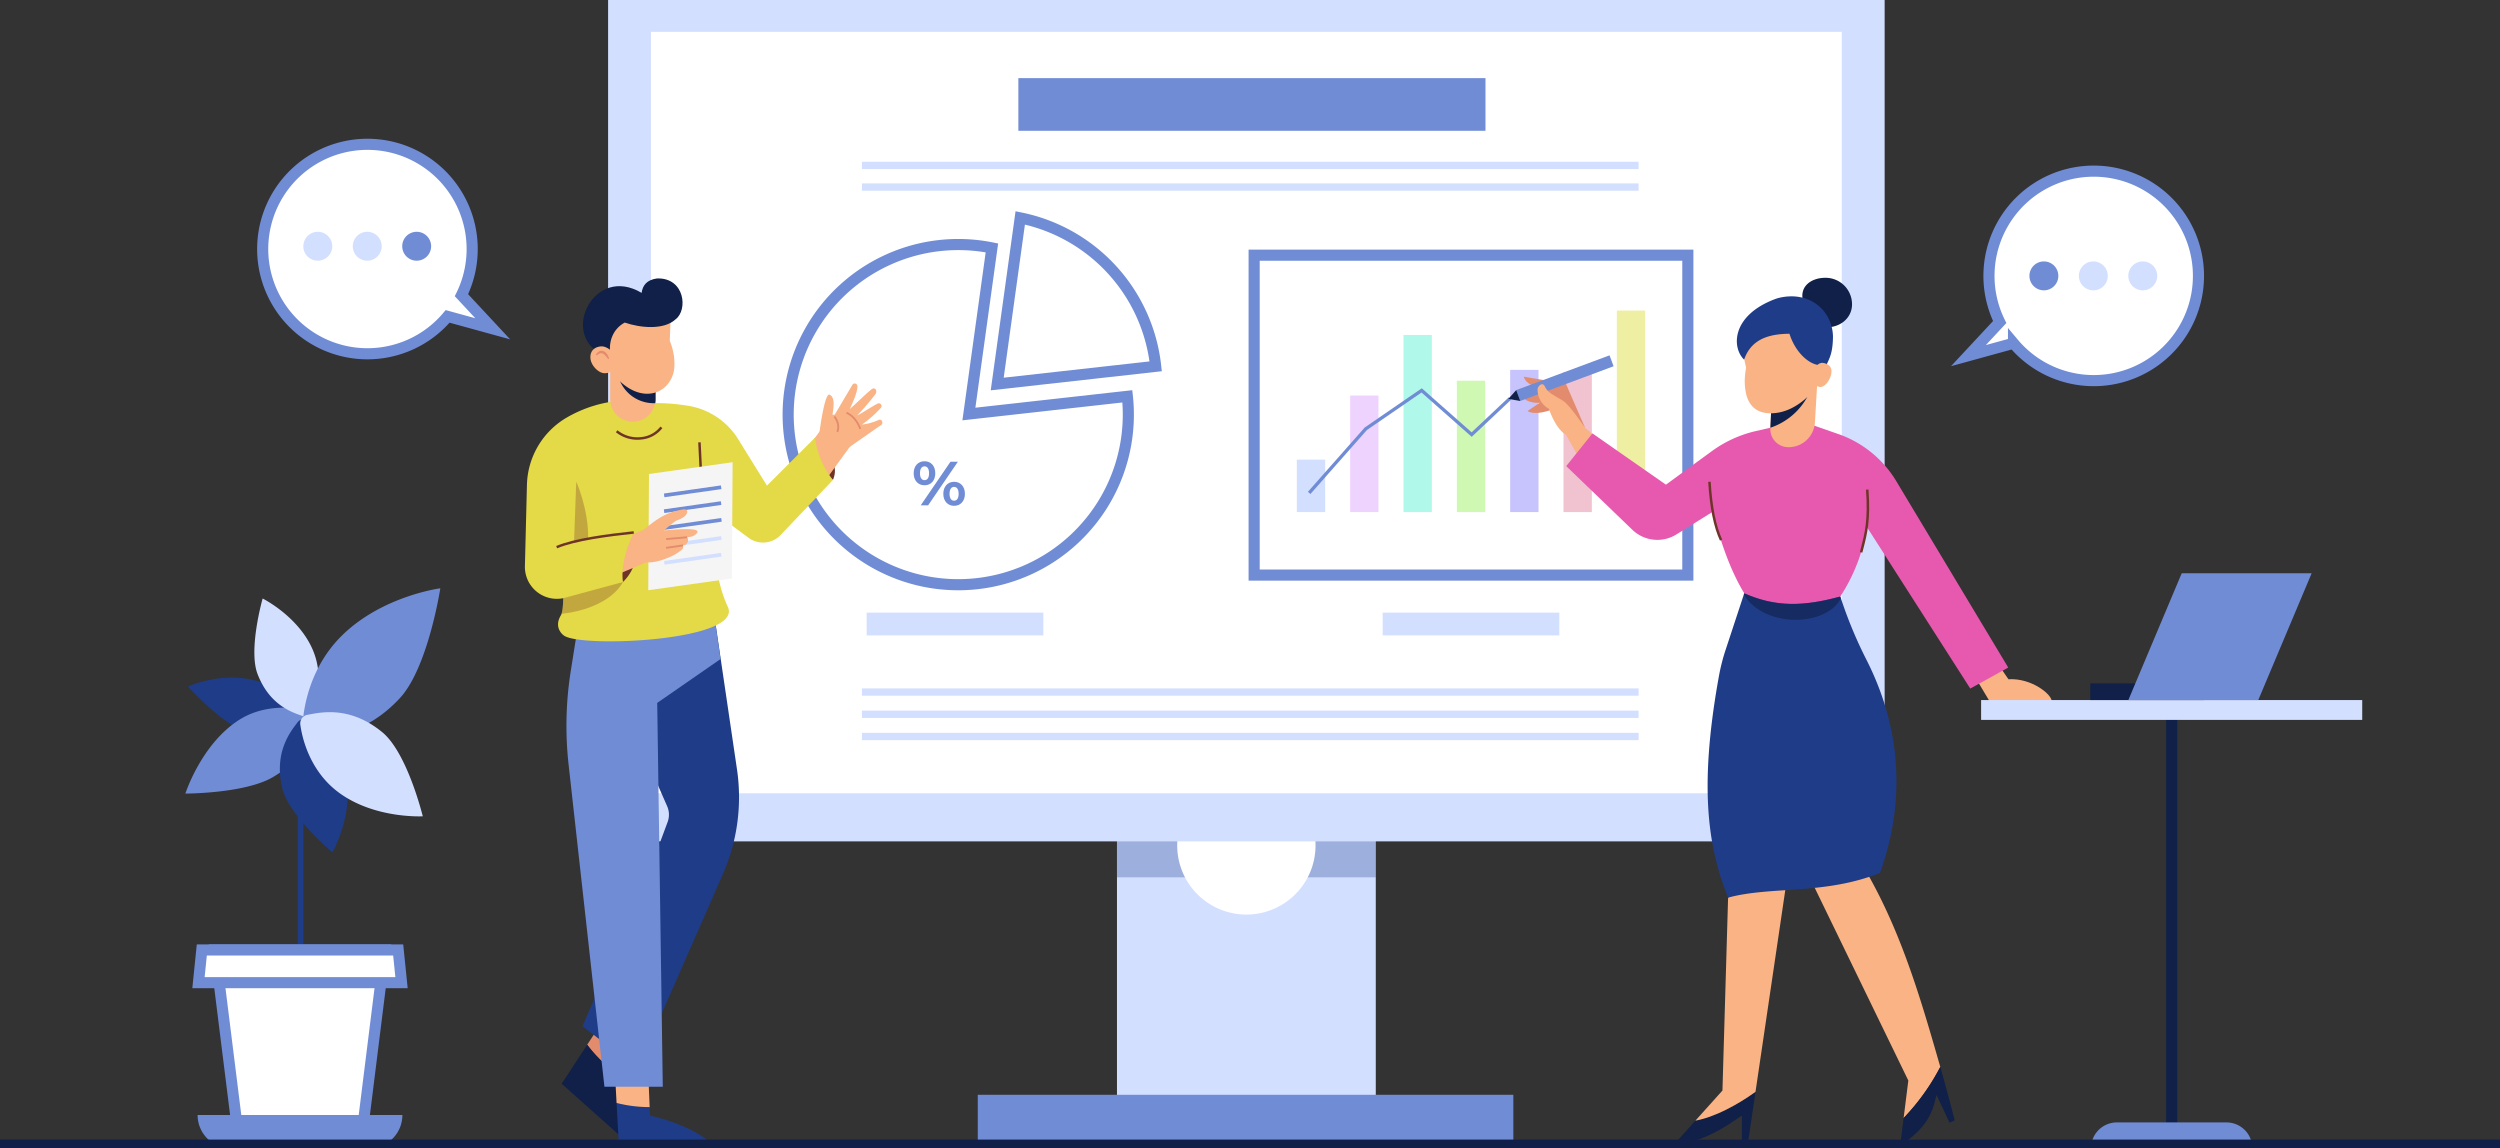 <svg id="Group_39838" data-name="Group 39838" xmlns="http://www.w3.org/2000/svg" xmlns:xlink="http://www.w3.org/1999/xlink" width="899.439" height="413.181" viewBox="0 0 899.439 413.181">
  <rect x="0" y="0" width="899.439" height="413.181" fill="#333333" stroke="none"/>
  <defs>
    <clipPath id="clip-path">
      <rect id="Rectangle_22730" data-name="Rectangle 22730" width="899.439" height="413.181" fill="none"/>
    </clipPath>
    <clipPath id="clip-path-2">
      <rect id="Rectangle_22729" data-name="Rectangle 22729" width="899.439" height="413.182" fill="none"/>
    </clipPath>
    <clipPath id="clip-path-3">
      <rect id="Rectangle_22698" data-name="Rectangle 22698" width="93.113" height="25.984" fill="none"/>
    </clipPath>
    <clipPath id="clip-path-4">
      <rect id="Rectangle_22721" data-name="Rectangle 22721" width="34.922" height="9.559" fill="none"/>
    </clipPath>
    <clipPath id="clip-path-5">
      <rect id="Rectangle_22723" data-name="Rectangle 22723" width="5.245" height="26.882" fill="none"/>
    </clipPath>
    <clipPath id="clip-path-6">
      <rect id="Rectangle_22724" data-name="Rectangle 22724" width="22.102" height="11.453" fill="none"/>
    </clipPath>
  </defs>
  <g id="Group_39837" data-name="Group 39837" clip-path="url(#clip-path)">
    <rect id="Rectangle_22696" data-name="Rectangle 22696" width="93.111" height="136.715" transform="translate(401.859 275.675)" fill="#d3dfff"/>
    <g id="Group_39836" data-name="Group 39836" transform="translate(0 -0.001)">
      <g id="Group_39835" data-name="Group 39835" clip-path="url(#clip-path-2)">
        <g id="Group_39825" data-name="Group 39825" transform="translate(401.857 289.667)" opacity="0.3">
          <g id="Group_39824" data-name="Group 39824">
            <g id="Group_39823" data-name="Group 39823" clip-path="url(#clip-path-3)">
              <rect id="Rectangle_22697" data-name="Rectangle 22697" width="93.111" height="25.984" transform="translate(0.002)" fill="#1f3c88"/>
            </g>
          </g>
        </g>
        <path id="Path_78126" data-name="Path 78126" d="M1462.415,956.374a24.884,24.884,0,1,1-24.884-24.884,24.884,24.884,0,0,1,24.884,24.884" transform="translate(-989.116 -652.216)" fill="#fff"/>
        <rect id="Rectangle_22699" data-name="Rectangle 22699" width="459.268" height="302.711" transform="translate(218.78)" fill="#d3dfff"/>
        <rect id="Rectangle_22700" data-name="Rectangle 22700" width="428.426" height="273.943" transform="translate(234.201 11.461)" fill="#fff"/>
        <rect id="Rectangle_22701" data-name="Rectangle 22701" width="192.68" height="18.511" transform="translate(351.781 393.88)" fill="#708cd5"/>
        <path id="Path_78127" data-name="Path 78127" d="M1010.96,354.452l8.281-59.764a61.193,61.193,0,1,0,48.728,53.4Z" transform="translate(-662.377 -205.497)" fill="#fff"/>
        <path id="Path_78128" data-name="Path 78128" d="M1010.96,354.452l8.281-59.764a61.193,61.193,0,1,0,48.728,53.4Z" transform="translate(-662.377 -205.497)" fill="none" stroke="#708cd5" stroke-miterlimit="10" stroke-width="4"/>
        <path id="Path_78129" data-name="Path 78129" d="M1253.675,314.882a61.2,61.2,0,0,0-48.728-53.4l-8.28,59.764Z" transform="translate(-837.89 -183.088)" fill="#fff"/>
        <path id="Path_78130" data-name="Path 78130" d="M1253.675,314.882a61.2,61.2,0,0,0-48.728-53.4l-8.28,59.764Z" transform="translate(-837.89 -183.088)" fill="none" stroke="#708cd5" stroke-miterlimit="10" stroke-width="4"/>
        <path id="Path_78131" data-name="Path 78131" d="M1096.4,557.813c0-2.643,1.613-4.323,3.9-4.323s3.875,1.657,3.875,4.323-1.591,4.324-3.875,4.324-3.9-1.68-3.9-4.324m5.533,0c0-1.68-.65-2.486-1.635-2.486-.963,0-1.635.829-1.635,2.486s.672,2.487,1.635,2.487c.986,0,1.635-.806,1.635-2.487m7.707-4.144h2.666l-10.708,15.681h-2.666Zm-2.577,11.537c0-2.643,1.613-4.324,3.875-4.324,2.286,0,3.9,1.681,3.9,4.324s-1.612,4.324-3.9,4.324c-2.263,0-3.875-1.681-3.875-4.324m5.51,0c0-1.658-.649-2.487-1.635-2.487-.963,0-1.635.807-1.635,2.487s.672,2.486,1.635,2.486c.986,0,1.635-.828,1.635-2.486" transform="translate(-767.682 -387.546)" fill="#708cd5"/>
        <rect id="Rectangle_22702" data-name="Rectangle 22702" width="156.035" height="115.092" transform="translate(451.211 91.808)" fill="#fff"/>
        <rect id="Rectangle_22703" data-name="Rectangle 22703" width="156.035" height="115.092" transform="translate(451.211 91.808)" fill="none" stroke="#708cd5" stroke-miterlimit="10" stroke-width="4"/>
        <rect id="Rectangle_22704" data-name="Rectangle 22704" width="10.194" height="18.867" transform="translate(466.567 165.366)" fill="#d3dfff"/>
        <rect id="Rectangle_22705" data-name="Rectangle 22705" width="10.194" height="41.926" transform="translate(485.755 142.307)" fill="#efd3ff"/>
        <rect id="Rectangle_22706" data-name="Rectangle 22706" width="10.194" height="63.717" transform="translate(504.943 120.516)" fill="#b0f9ea"/>
        <rect id="Rectangle_22707" data-name="Rectangle 22707" width="10.194" height="47.265" transform="translate(524.131 136.968)" fill="#cff9b2"/>
        <rect id="Rectangle_22708" data-name="Rectangle 22708" width="10.194" height="51.161" transform="translate(543.32 133.072)" fill="#c7c3fc"/>
        <rect id="Rectangle_22709" data-name="Rectangle 22709" width="10.194" height="50.327" transform="translate(562.508 133.906)" fill="#f1c2cf"/>
        <rect id="Rectangle_22710" data-name="Rectangle 22710" width="10.194" height="72.499" transform="translate(581.696 111.734)" fill="#efefa4"/>
        <path id="Path_78132" data-name="Path 78132" d="M1570.4,503.99l-.9-.794,20.436-23.141,20.534-14.1,17.93,15.838,13.393-12.617.822.873-14.19,13.367-18.048-15.943-19.641,13.485Z" transform="translate(-1098.944 -326.256)" fill="#708cd5"/>
        <rect id="Rectangle_22711" data-name="Rectangle 22711" width="168.062" height="18.945" transform="translate(366.382 28.111)" fill="#708cd5"/>
        <rect id="Rectangle_22712" data-name="Rectangle 22712" width="279.426" height="2.63" transform="translate(310.101 65.986)" fill="#d3dfff"/>
        <rect id="Rectangle_22713" data-name="Rectangle 22713" width="279.426" height="2.63" transform="translate(310.101 58.19)" fill="#d3dfff"/>
        <rect id="Rectangle_22714" data-name="Rectangle 22714" width="279.426" height="2.63" transform="translate(310.101 247.672)" fill="#d3dfff"/>
        <rect id="Rectangle_22715" data-name="Rectangle 22715" width="279.426" height="2.63" transform="translate(310.101 255.667)" fill="#d3dfff"/>
        <rect id="Rectangle_22716" data-name="Rectangle 22716" width="279.426" height="2.63" transform="translate(310.101 263.662)" fill="#d3dfff"/>
        <rect id="Rectangle_22717" data-name="Rectangle 22717" width="63.56" height="8.195" transform="translate(311.806 220.411)" fill="#d3dfff"/>
        <rect id="Rectangle_22718" data-name="Rectangle 22718" width="63.56" height="8.195" transform="translate(497.448 220.411)" fill="#d3dfff"/>
        <rect id="Rectangle_22719" data-name="Rectangle 22719" width="2.05" height="110.771" transform="translate(107.129 248.83)" fill="#1f3c88"/>
        <path id="Path_78133" data-name="Path 78133" d="M247.267,832.988c11.605,3.373,17.678-1.128,20.528-3a2.082,2.082,0,0,0,.332-3.072c-2.781-3.726-9.24-10.551-18.8-12.867-12.347-2.992-23.63,2.313-23.63,2.313s12.6,14.019,21.568,16.624" transform="translate(-158.031 -569.346)" fill="#1f3c88"/>
        <path id="Path_78134" data-name="Path 78134" d="M254.116,874.066c12.979-7.815,15.208-17.049,16.43-21.185a2.12,2.12,0,0,0-1.936-2.825c-5.235-.523-16.856-3.042-27.208,3.773-13.374,8.8-18.947,26.258-18.947,26.258s21.636.016,31.662-6.021" transform="translate(-155.759 -594.576)" fill="#708cd5"/>
        <path id="Path_78135" data-name="Path 78135" d="M336.649,887.69c-2.991-12.941,3.041-20.195,5.578-23.581a2.756,2.756,0,0,1,3.755-.614c4.254,2.877,11.916,9.7,13.819,20.391,2.459,13.814-5.041,27.057-5.041,27.057s-15.8-13.257-18.112-23.253" transform="translate(-235.148 -604.271)" fill="#1f3c88"/>
        <path id="Path_78136" data-name="Path 78136" d="M306.392,745.4c4.416,11.462,12.8,13.892,16.494,15.171a2.548,2.548,0,0,0,3.195-1.476c1.768-4.408,4.1-13.6.017-22.78-5.276-11.855-17.884-18.111-17.884-18.111s-5.233,18.344-1.821,27.2" transform="translate(-213.723 -502.874)" fill="#d3dfff"/>
        <path id="Path_78137" data-name="Path 78137" d="M398.029,745.454c-13.1,14.116-25.894,13.473-31.668,13.481a3.355,3.355,0,0,1-3.375-3.656c.377-7.123,2.984-21.319,14.211-32.352,14.5-14.254,35.376-16.978,35.376-16.978s-4.423,28.6-14.544,39.5" transform="translate(-254.154 -494.295)" fill="#708cd5"/>
        <path id="Path_78138" data-name="Path 78138" d="M389.765,861.8c-11.715-9.6-22.182-7.11-26.927-6.229a3.143,3.143,0,0,0-2.528,3.528c.788,5.8,3.884,17.088,13.851,24.443,12.876,9.5,30.208,8.537,30.208,8.537s-5.556-22.86-14.6-30.279" transform="translate(-252.264 -598.393)" fill="#d3dfff"/>
        <path id="Path_78139" data-name="Path 78139" d="M310.382,1210.758H266.961l-8.832-70.811h61.084Z" transform="translate(-180.739 -798.175)" fill="#fff"/>
        <path id="Path_78140" data-name="Path 78140" d="M310.382,1210.758H266.961l-8.832-70.811h61.084Z" transform="translate(-180.739 -798.175)" fill="none" stroke="#708cd5" stroke-miterlimit="10" stroke-width="4"/>
        <path id="Path_78141" data-name="Path 78141" d="M311.224,1151.714h-73.05l1.2-11.766h70.651Z" transform="translate(-166.767 -798.175)" fill="#fff"/>
        <path id="Path_78142" data-name="Path 78142" d="M311.224,1151.714h-73.05l1.2-11.766h70.651Z" transform="translate(-166.767 -798.175)" fill="none" stroke="#708cd5" stroke-miterlimit="10" stroke-width="4"/>
        <path id="Path_78143" data-name="Path 78143" d="M298.829,1350H249.112a11.979,11.979,0,0,1-11.979-11.979h73.674A11.979,11.979,0,0,1,298.829,1350" transform="translate(-166.037 -936.861)" fill="#708cd5"/>
        <path id="Path_78144" data-name="Path 78144" d="M2374.478,798.156l3.5,5.082c8.4-.529,15.893,5.64,15.587,8.122h-22.261l-7.1-11.885Z" transform="translate(-1655.385 -558.857)" fill="#f9b384"/>
        <path id="Path_78145" data-name="Path 78145" d="M1850.669,470.475l-6.89-15.836-15.166-2.631s.186,4.019,11.036,5.414l2.169,2.862Z" transform="translate(-1280.371 -316.489)" fill="#e28b6d"/>
        <path id="Path_78146" data-name="Path 78146" d="M1845.935,475.441l-5.022-13.267-11.917,4.8s1.8,2.548,9.744,1.2l2.209,1.582Z" transform="translate(-1280.639 -323.607)" fill="#e28b6d"/>
        <path id="Path_78147" data-name="Path 78147" d="M1851.48,481l-7.72-11.9-10.63,7.214s2.3,2.109,9.777-.893l2.494,1.078Z" transform="translate(-1283.534 -328.454)" fill="#e28b6d"/>
        <rect id="Rectangle_22720" data-name="Rectangle 22720" width="35.819" height="4.189" transform="translate(545.504 140.337) rotate(-20.417)" fill="#708cd5"/>
        <path id="Path_78148" data-name="Path 78148" d="M1812.85,468.079l-2.839,3.18,4.3.746" transform="translate(-1267.346 -327.742)" fill="#102048"/>
        <path id="Path_78149" data-name="Path 78149" d="M1862.226,476.822s-5.373-8.06-7.833-9.706-5.557-2.786-6.552-5.043-2.711-.114-2.722.753a7.84,7.84,0,0,0,4.081,7.1s2.955,9.33,7.986,10.022Z" transform="translate(-1291.928 -322.836)" fill="#f9b384"/>
        <path id="Path_78150" data-name="Path 78150" d="M1882.446,512.953l4.8,3.878,2.036,8.21-6.371,3.373L1874,512.674Z" transform="translate(-1312.148 -358.967)" fill="#f9b384"/>
        <path id="Path_78151" data-name="Path 78151" d="M2006.866,1329.8c12.115-2.093,18.469-6.6,24.978-11.037V1329.8h2.033l2.891-19.575c-6.427,4.633-14.744,9.131-21.615,10.353Z" transform="translate(-1405.181 -917.401)" fill="#102048"/>
        <path id="Path_78152" data-name="Path 78152" d="M2046.261,1054.077l-2.033,69.417-9.721,10.818c6.871-1.222,15.188-5.72,21.615-10.353L2067.9,1044.2Z" transform="translate(-1424.535 -731.136)" fill="#f9b384"/>
        <path id="Path_78153" data-name="Path 78153" d="M2184.353,1010.743l-14.148,11.781,35.915,73.942-1.694,13.484a79.091,79.091,0,0,0,13.19-18.4c-7.852-27.34-15.992-55.7-33.263-80.808" transform="translate(-1519.549 -707.708)" fill="#f9b384"/>
        <path id="Path_78154" data-name="Path 78154" d="M2281.394,1298.669l-1.263,10.047c10.075-7.046,11.551-11.844,13.1-18.346l4.693,9.99,1.84-.865q-2.441-9.642-5.175-19.226a79.082,79.082,0,0,1-13.19,18.4" transform="translate(-1596.518 -896.427)" fill="#102048"/>
        <path id="Path_78155" data-name="Path 78155" d="M2111.167,796.123c-19.992,8-38.916,4.665-54.65,8.886-6.656-16.706-10.949-37.621-3.274-79.822a70.117,70.117,0,0,1,2.434-9.486l6.488-19.692.156-.492,22.462-7.028,12.1,8.191.2.624.252.743a156.865,156.865,0,0,0,9.078,21.635c12.988,25.724,13.564,52.083,4.749,76.44" transform="translate(-1434.789 -482.071)" fill="#1f3c88"/>
        <path id="Path_78156" data-name="Path 78156" d="M2038.5,595.531l-13.659,7.555-37.177-58.092a63.334,63.334,0,0,1-9.138,24.285c-.144.24-.288.468-.444.7-13.192,3.6-23.218,3.874-34.562-1.163l-.468-.792c-4.641-7.891-8.071-17.7-10.853-28.542l-13.06,8.143a12.961,12.961,0,0,1-15.866-1.655L1879.48,523.06l9.438-11.765,26.431,18.444,16.526-12.064a43.314,43.314,0,0,1,15.758-7.208l8.958-2.075,9.294-.863,11.549,4.018a39.416,39.416,0,0,1,20.759,16.885Z" transform="translate(-1315.987 -355.365)" fill="#e659ae"/>
        <path id="Path_78157" data-name="Path 78157" d="M2180.68,343.253c-.244,5.116-4.861,8.157-9.681,7.927s-6.526-4.3-7.886-9.238c-1.526-5.54,2.941-8.508,7.766-8.584a9.533,9.533,0,0,1,9.8,9.895" transform="translate(-1514.37 -233.411)" fill="#102048"/>
        <path id="Path_78158" data-name="Path 78158" d="M2141.221,460.73l-.8,13.779a9.485,9.485,0,0,1-9.894,8.97,6.485,6.485,0,0,1-6.164-6.488c0-.108.012-.228.012-.336l.012-.168.456-9.762,5.792-2.123Z" transform="translate(-1487.449 -322.596)" fill="#f9b384"/>
        <path id="Path_78159" data-name="Path 78159" d="M2137.7,474.5a23.79,23.79,0,0,1-13.264,11.033l.456-9.762,5.792-2.123Z" transform="translate(-1487.505 -331.643)" fill="#102048"/>
        <path id="Path_78160" data-name="Path 78160" d="M2120.2,390.375l-2.231,13.276s-7.615,11.321-18.5,10.326c-4.485-.408-6.572-3.25-7.471-6.44a20.886,20.886,0,0,1-.5-7.148,25.181,25.181,0,0,1,.372-2.7l-1.463-6.86,3.73-7.076,14.463-4.785Z" transform="translate(-1463.671 -265.349)" fill="#f9b384"/>
        <path id="Path_78161" data-name="Path 78161" d="M2116.31,380.641c1.063-2.494,2.45-4.28,2.492-10.721-.316-9.158-8.264-16.212-19.094-13.833a13.694,13.694,0,0,0-1.957.6c-15.436,5.927-15.434,17.327-10.931,21.7,2.57-7.449,9.022-9.24,16.319-9.31,2.371,7.384,7.795,11.593,11.581,11.3Z" transform="translate(-1459.34 -249)" fill="#1f3c88"/>
        <path id="Path_78162" data-name="Path 78162" d="M2182.1,439.62c-.592,2.473-2.489,4.692-4.117,4.466s-2.678-2.35-2.345-4.746,1.922-4.153,3.549-3.927,3.617,1.263,2.912,4.207" transform="translate(-1523.31 -304.856)" fill="#f9b384"/>
        <g id="Group_39828" data-name="Group 39828" transform="translate(627.377 213.447)" opacity="0.6">
          <g id="Group_39827" data-name="Group 39827">
            <g id="Group_39826" data-name="Group 39826" clip-path="url(#clip-path-4)">
              <path id="Path_78163" data-name="Path 78163" d="M2127.482,713.717c-5.1,10.232-27.415,10.922-34.922-1.3l.156-.492c11.345,5.037,21.371,4.761,34.563,1.163Z" transform="translate(-2092.56 -711.93)" fill="#102048"/>
            </g>
          </g>
        </g>
        <path id="Path_78164" data-name="Path 78164" d="M2054.074,599.268c-2.281-4.91-3.668-11.828-4.239-21.149l.9-.055c.564,9.207,1.924,16.019,4.157,20.825Z" transform="translate(-1435.268 -404.752)" fill="#6f3428"/>
        <path id="Path_78165" data-name="Path 78165" d="M2232.751,610.106l-.873-.219c.132-.524.267-1.042.4-1.56,1.281-4.942,2.605-10.051,1.786-20.882l.9-.068c.83,10.98-.513,16.163-1.812,21.176-.134.516-.268,1.032-.4,1.554" transform="translate(-1562.732 -411.272)" fill="#6f3428"/>
        <path id="Path_78166" data-name="Path 78166" d="M983.046,540.456c1.619-3.649.933-8.168-6.446-15.216l-.6,9.369Z" transform="translate(-683.382 -367.765)" fill="#6f3428"/>
        <path id="Path_78167" data-name="Path 78167" d="M1004.693,475.293c-.334.144-14.542,10.24-15.2,10.491-.339.129-5.939-3.494-6.98-5.145-.195-.31,1.964-17.268,3.853-16.457,2.419,1.039,1.184,5.754,1.1,7.268.447-.032.24-.046.7-.079a.632.632,0,0,1,.09,0l6.325-10.678a1.122,1.122,0,0,1,.452-.441.967.967,0,0,1,1.361.868c.146,2.066-1.923,6.5-2.736,8.233,2.261-1.9,5.587-5.328,7.926-7.142,1.087-.836,2.153.46,1.352,1.738a87.705,87.705,0,0,1-6.588,7.7c1.9-.865,7.462-4.62,7.759-4.362a1,1,0,0,1,.689,1.711,41.754,41.754,0,0,1-6.782,5.96,21,21,0,0,0,6.074-1.675c1.261-.544,1.86,1.462.6,2" transform="translate(-687.938 -322.195)" fill="#f9b384"/>
        <path id="Path_78168" data-name="Path 78168" d="M973.714,514.538l-5.214,7.117,3.034,16.3L985.218,519.2Z" transform="translate(-678.131 -360.272)" fill="#f9b384"/>
        <path id="Path_78169" data-name="Path 78169" d="M1002.017,504.93l-.61-.258c1.122-2.652-.976-5.206-1-5.231l.508-.425c.1.117,2.377,2.893,1.1,5.914" transform="translate(-700.474 -349.404)" fill="#e28b6d"/>
        <path id="Path_78170" data-name="Path 78170" d="M1020.141,500.513c-1.12-2.854-2.687-4.689-4.79-5.611l.266-.607c2.241.982,3.97,2.992,5.141,5.975Z" transform="translate(-710.935 -346.099)" fill="#e28b6d"/>
        <path id="Path_78171" data-name="Path 78171" d="M774.167,484.071c3.794-.59,9.818-.279,15.724.693a26.049,26.049,0,0,1,17.872,12.177l10.227,16.512L835.279,496.2a31.105,31.105,0,0,0,6.446,15.215l-19.237,20.242a8.827,8.827,0,0,1-11.569.22L797.5,521.947l-14.991-4.7Z" transform="translate(-542.062 -338.73)" fill="#e4d946"/>
        <path id="Path_78172" data-name="Path 78172" d="M714.823,1235.571l8.459-13.045-10.752-9.09-7.909,12.072a48.941,48.941,0,0,0,10.2,10.063" transform="translate(-493.366 -849.631)" fill="#e28b6d"/>
        <path id="Path_78173" data-name="Path 78173" d="M693.383,1263.763a48.942,48.942,0,0,1-10.2-10.063L674,1267.712l25.062,22.382c1.621-7.092-3.11-18.659-7.073-24.181Z" transform="translate(-471.926 -877.823)" fill="#102048"/>
        <path id="Path_78174" data-name="Path 78174" d="M774.5,1338.95c-4.8-5.6-16.19-9.394-22.586-10.793l-.128-3.07a48.744,48.744,0,0,1-11.9-1.474l.835,15.338Z" transform="translate(-518.056 -926.775)" fill="#1f3c88"/>
        <path id="Path_78175" data-name="Path 78175" d="M750,1290.886l-.672-16.118-11.992.6.764,14.044a48.736,48.736,0,0,0,11.9,1.474" transform="translate(-516.271 -892.575)" fill="#f9b384"/>
        <path id="Path_78176" data-name="Path 78176" d="M754.58,793.129l-8.21-55.694-29.981,1.5,6.2,51.759,0,.067,6.887,15.684a7.527,7.527,0,0,1,.165,5.589l-7.056,19v-.156L699,885.543l19.788,15.29,30.732-70.04a68.776,68.776,0,0,0,5.061-37.665" transform="translate(-489.431 -516.341)" fill="#1f3c88"/>
        <path id="Path_78177" data-name="Path 78177" d="M684.617,732.673l-3.314,20.88a126.127,126.127,0,0,0-.767,33.9l12.875,115.717H714.4l-2-138.1,22.786-15.79-2.6-17.789Z" transform="translate(-475.948 -512.179)" fill="#708cd5"/>
        <path id="Path_78178" data-name="Path 78178" d="M669.7,573.039s-3.6-2.59-.9-7.087a2.887,2.887,0,0,0,.24-.54c.648-1.859.732-6.177.528-11.309-.492-12.149-2.566-28.926-2.566-28.926l5.1-22.786,10.589-10.1,25.988-.2,12.988,17.389,3.406,39.983a44.757,44.757,0,0,0,3.79,13.383c5.852,12.424-54.17,14.967-59.159,10.194" transform="translate(-467.025 -344.553)" fill="#e4d946"/>
        <rect id="Rectangle_22722" data-name="Rectangle 22722" width="0.899" height="20.212" transform="translate(251.194 159.171) rotate(-2.834)" fill="#6f3428"/>
        <path id="Path_78179" data-name="Path 78179" d="M808,596.473l-30.093,4.233.26-41.819,30.093-4.233Z" transform="translate(-544.68 -388.36)" fill="#f6f5f5"/>
        <path id="Path_78180" data-name="Path 78180" d="M796.868,586.754l-.178-1.326,20.512-2.913.178,1.326Z" transform="translate(-557.832 -407.869)" fill="#708cd5"/>
        <path id="Path_78181" data-name="Path 78181" d="M796.781,605.736l-.178-1.326,20.512-2.913.178,1.326Z" transform="translate(-557.771 -421.159)" fill="#708cd5"/>
        <path id="Path_78182" data-name="Path 78182" d="M797.231,625.836l-.178-1.326,20.512-2.914.178,1.326Z" transform="translate(-558.086 -435.233)" fill="#708cd5"/>
        <path id="Path_78183" data-name="Path 78183" d="M797.131,647.608l-.178-1.326,20.512-2.913.178,1.326Z" transform="translate(-558.016 -450.478)" fill="#d3dfff"/>
        <path id="Path_78184" data-name="Path 78184" d="M797.04,667.7l-.178-1.326,20.512-2.913.178,1.326Z" transform="translate(-557.952 -464.549)" fill="#d3dfff"/>
        <path id="Path_78185" data-name="Path 78185" d="M735.947,657.163a15.755,15.755,0,0,0,3.548-17.673L731,649.062Z" transform="translate(-511.837 -447.762)" fill="#6f3428"/>
        <g id="Group_39831" data-name="Group 39831" transform="translate(206.343 173.323)" opacity="0.3">
          <g id="Group_39830" data-name="Group 39830">
            <g id="Group_39829" data-name="Group 39829" clip-path="url(#clip-path-5)">
              <path id="Path_78186" data-name="Path 78186" d="M688.238,604.984c1.129-.7,3.639-.054,4.272-1.543,2.511-5.905-.286-18.671-3.3-25.338Z" transform="translate(-688.238 -578.102)" fill="#6f3428"/>
            </g>
          </g>
        </g>
        <g id="Group_39834" data-name="Group 39834" transform="translate(202.014 209.405)" opacity="0.3">
          <g id="Group_39833" data-name="Group 39833">
            <g id="Group_39832" data-name="Group 39832" clip-path="url(#clip-path-6)">
              <path id="Path_78187" data-name="Path 78187" d="M695.9,698.45s-4.185,9.354-22.1,11.453c.648-1.859.732-6.176.528-11.309Z" transform="translate(-673.8 -698.45)" fill="#6f3428"/>
            </g>
          </g>
        </g>
        <path id="Path_78188" data-name="Path 78188" d="M744.471,634.109l-13.914,5.354.536,12.3,16.709-7.05Z" transform="translate(-511.526 -443.994)" fill="#f9b384"/>
        <path id="Path_78189" data-name="Path 78189" d="M779.618,621.031c-.5.105-1,.153-1.5.228a1.833,1.833,0,0,1-1.155,2.874c-.113.018-.228.031-.341.049a1.52,1.52,0,0,1-.269,1.452,18.782,18.782,0,0,1-3.277,2.189c-13.136,6.255-15.366-.923-14.731-3.4.493-1.915,2.54-4.123,4.21-5.872,5.334-4.5,8.677-6.4,14.061-7.289,2.164-.359,1.921,1.719.133,2.821a12.4,12.4,0,0,1-2.662,1.246.611.611,0,0,1-.126.109,37.919,37.919,0,0,0-4.052,3.332c1.72-.048,10.952-1.1,11.9.275.329.479-.942,1.726-2.185,1.99" transform="translate(-530.913 -427.966)" fill="#f9b384"/>
        <rect id="Rectangle_22725" data-name="Rectangle 22725" width="7.568" height="0.666" transform="translate(239.633 193.613) rotate(-4.932)" fill="#e28b6d"/>
        <rect id="Rectangle_22726" data-name="Rectangle 22726" width="6.11" height="0.666" transform="matrix(0.989, -0.146, 0.146, 0.989, 239.613, 196.781)" fill="#e28b6d"/>
        <path id="Path_78190" data-name="Path 78190" d="M664.3,480.769a46.271,46.271,0,0,0-19.245,6.021,28.833,28.833,0,0,0-14.434,24.343c-.213,8.525-.5,20.037-.729,29.145A11.5,11.5,0,0,0,644,551.772l21.157-5.743c-.694-5.5.947-11.523,3.9-17.839l-21.886,3.448.55-21.487,20.387-4Z" transform="translate(-441.043 -336.627)" fill="#e4d946"/>
        <path id="Path_78191" data-name="Path 78191" d="M667.746,643.605l-.35-.829c6.587-2.783,18.352-4.311,27.866-5.332l.1.894c-9.453,1.014-21.133,2.529-27.611,5.266" transform="translate(-467.302 -446.33)" fill="#6f3428"/>
        <path id="Path_78192" data-name="Path 78192" d="M746.822,516.663a12.309,12.309,0,0,1-7.771-2.723l.569-.7a11.481,11.481,0,0,0,8.614,2.435,9.882,9.882,0,0,0,6.832-3.756l.719.541a10.771,10.771,0,0,1-7.442,4.108,12.662,12.662,0,0,1-1.521.092" transform="translate(-517.474 -358.44)" fill="#6f3428"/>
        <path id="Path_78193" data-name="Path 78193" d="M748.569,441.74v10.778a8.111,8.111,0,0,1-.111,1.351,8.138,8.138,0,0,1-16.208-1.351V441.74Z" transform="translate(-512.712 -309.3)" fill="#f9b384"/>
        <path id="Path_78194" data-name="Path 78194" d="M756.8,454.53v7.519a7.233,7.233,0,0,1-.108,1.259A13.183,13.183,0,0,1,744,455.342Z" transform="translate(-520.939 -318.255)" fill="#102048"/>
        <path id="Path_78195" data-name="Path 78195" d="M749.532,386.026a10.4,10.4,0,0,1-4.137,7.723c-4.006,2.974-12.808,3.706-21.179-9.966L724,364.764l13.288-2.195,10.973,4.617-.36,9.294a21.568,21.568,0,0,1,1.043,3.19,19.52,19.52,0,0,1,.588,6.356" transform="translate(-506.935 -253.865)" fill="#f9b384"/>
        <path id="Path_78196" data-name="Path 78196" d="M709.431,361.69c-.9-5.353,1.286-9.651,5.145-11.707,5.64,1.953,14.084,2.736,18.289-1.168,4.5-3.376,3.329-15.022-6.68-14.708-3.693.512-5.168,2.49-5.544,5.2-16.826-10.051-28.935,14.008-15.057,21.641Z" transform="translate(-489.805 -233.932)" fill="#102048"/>
        <path id="Path_78197" data-name="Path 78197" d="M717.89,420.883a4.176,4.176,0,0,1-4.183,4.421c-2.195.11-5.093-2.743-5.234-5.486s1.73-4.055,3.925-4.165,5.35,2.487,5.492,5.23" transform="translate(-496.058 -291.032)" fill="#f9b384"/>
        <path id="Path_78198" data-name="Path 78198" d="M719.464,423.895c-.294-.393-.589-.787-.9-1.135a3.58,3.58,0,0,0-1-.832,1.319,1.319,0,0,0-1.08-.066,4.793,4.793,0,0,0-1.164.726l-.275-.219a2.782,2.782,0,0,1,1.1-1.221,1.957,1.957,0,0,1,.9-.244,2.008,2.008,0,0,1,.916.226,3.25,3.25,0,0,1,1.213,1.169,4.482,4.482,0,0,1,.612,1.461Z" transform="translate(-500.662 -294.71)" fill="#e28b6d"/>
        <line id="Line_91" data-name="Line 91" y2="155.903" transform="translate(781.313 254.664)" fill="none" stroke="#102048" stroke-miterlimit="10" stroke-width="4"/>
        <rect id="Rectangle_22727" data-name="Rectangle 22727" width="137.114" height="7.136" transform="translate(712.756 251.866)" fill="#d3dfff"/>
        <path id="Path_78199" data-name="Path 78199" d="M2567.261,1356.2h-58.019a9.286,9.286,0,0,1,9.286-9.286h39.446a9.286,9.286,0,0,1,9.286,9.286" transform="translate(-1756.938 -943.092)" fill="#708cd5"/>
        <rect id="Rectangle_22728" data-name="Rectangle 22728" width="40.975" height="5.996" transform="translate(752.031 245.869)" fill="#102048"/>
        <path id="Path_78200" data-name="Path 78200" d="M2600.75,733.527h-46.743l19.207-45.621h46.743Z" transform="translate(-1788.282 -481.662)" fill="#708cd5"/>
        <line id="Line_92" data-name="Line 92" x2="899.439" transform="translate(0 412.391)" fill="none" stroke="#102048" stroke-miterlimit="10" stroke-width="4.8"/>
        <path id="Path_78201" data-name="Path 78201" d="M2407.187,205.371a37.688,37.688,0,0,0-33.83,54.291l-11.249,12.083,16.224-4.462a37.682,37.682,0,1,0,28.856-61.912" transform="translate(-1653.917 -143.797)" fill="#fff"/>
        <path id="Path_78202" data-name="Path 78202" d="M2407.187,205.371a37.688,37.688,0,0,0-33.83,54.291l-11.249,12.083,16.224-4.462a37.682,37.682,0,1,0,28.856-61.912Z" transform="translate(-1653.917 -143.797)" fill="none" stroke="#708cd5" stroke-miterlimit="10" stroke-width="4"/>
        <path id="Path_78203" data-name="Path 78203" d="M2445.727,318.927a5.2,5.2,0,1,1-5.2-5.2,5.2,5.2,0,0,1,5.2,5.2" transform="translate(-1705.188 -219.669)" fill="#708cd5"/>
        <path id="Path_78204" data-name="Path 78204" d="M2505.06,318.927a5.2,5.2,0,1,1-5.2-5.2,5.2,5.2,0,0,1,5.2,5.2" transform="translate(-1746.732 -219.669)" fill="#d3dfff"/>
        <path id="Path_78205" data-name="Path 78205" d="M2564.394,318.927a5.2,5.2,0,1,1-5.2-5.2,5.2,5.2,0,0,1,5.2,5.2" transform="translate(-1788.277 -219.669)" fill="#d3dfff"/>
        <path id="Path_78206" data-name="Path 78206" d="M352.914,173.165a37.688,37.688,0,0,1,33.83,54.291l11.249,12.083-16.224-4.462a37.681,37.681,0,1,1-28.856-61.912" transform="translate(-220.72 -121.247)" fill="#fff"/>
        <path id="Path_78207" data-name="Path 78207" d="M352.914,173.165a37.688,37.688,0,0,1,33.83,54.291l11.249,12.083-16.224-4.462a37.681,37.681,0,1,1-28.856-61.912Z" transform="translate(-220.72 -121.247)" fill="none" stroke="#708cd5" stroke-miterlimit="10" stroke-width="4"/>
        <path id="Path_78208" data-name="Path 78208" d="M482.667,283.354a5.2,5.2,0,1,0,5.2-5.2,5.2,5.2,0,0,0-5.2,5.2" transform="translate(-337.957 -194.761)" fill="#708cd5"/>
        <path id="Path_78209" data-name="Path 78209" d="M423.333,283.354a5.2,5.2,0,1,0,5.2-5.2,5.2,5.2,0,0,0-5.2,5.2" transform="translate(-296.412 -194.761)" fill="#d3dfff"/>
        <path id="Path_78210" data-name="Path 78210" d="M364,283.354a5.2,5.2,0,1,0,5.2-5.2,5.2,5.2,0,0,0-5.2,5.2" transform="translate(-254.868 -194.761)" fill="#d3dfff"/>
      </g>
    </g>
  </g>
</svg>
